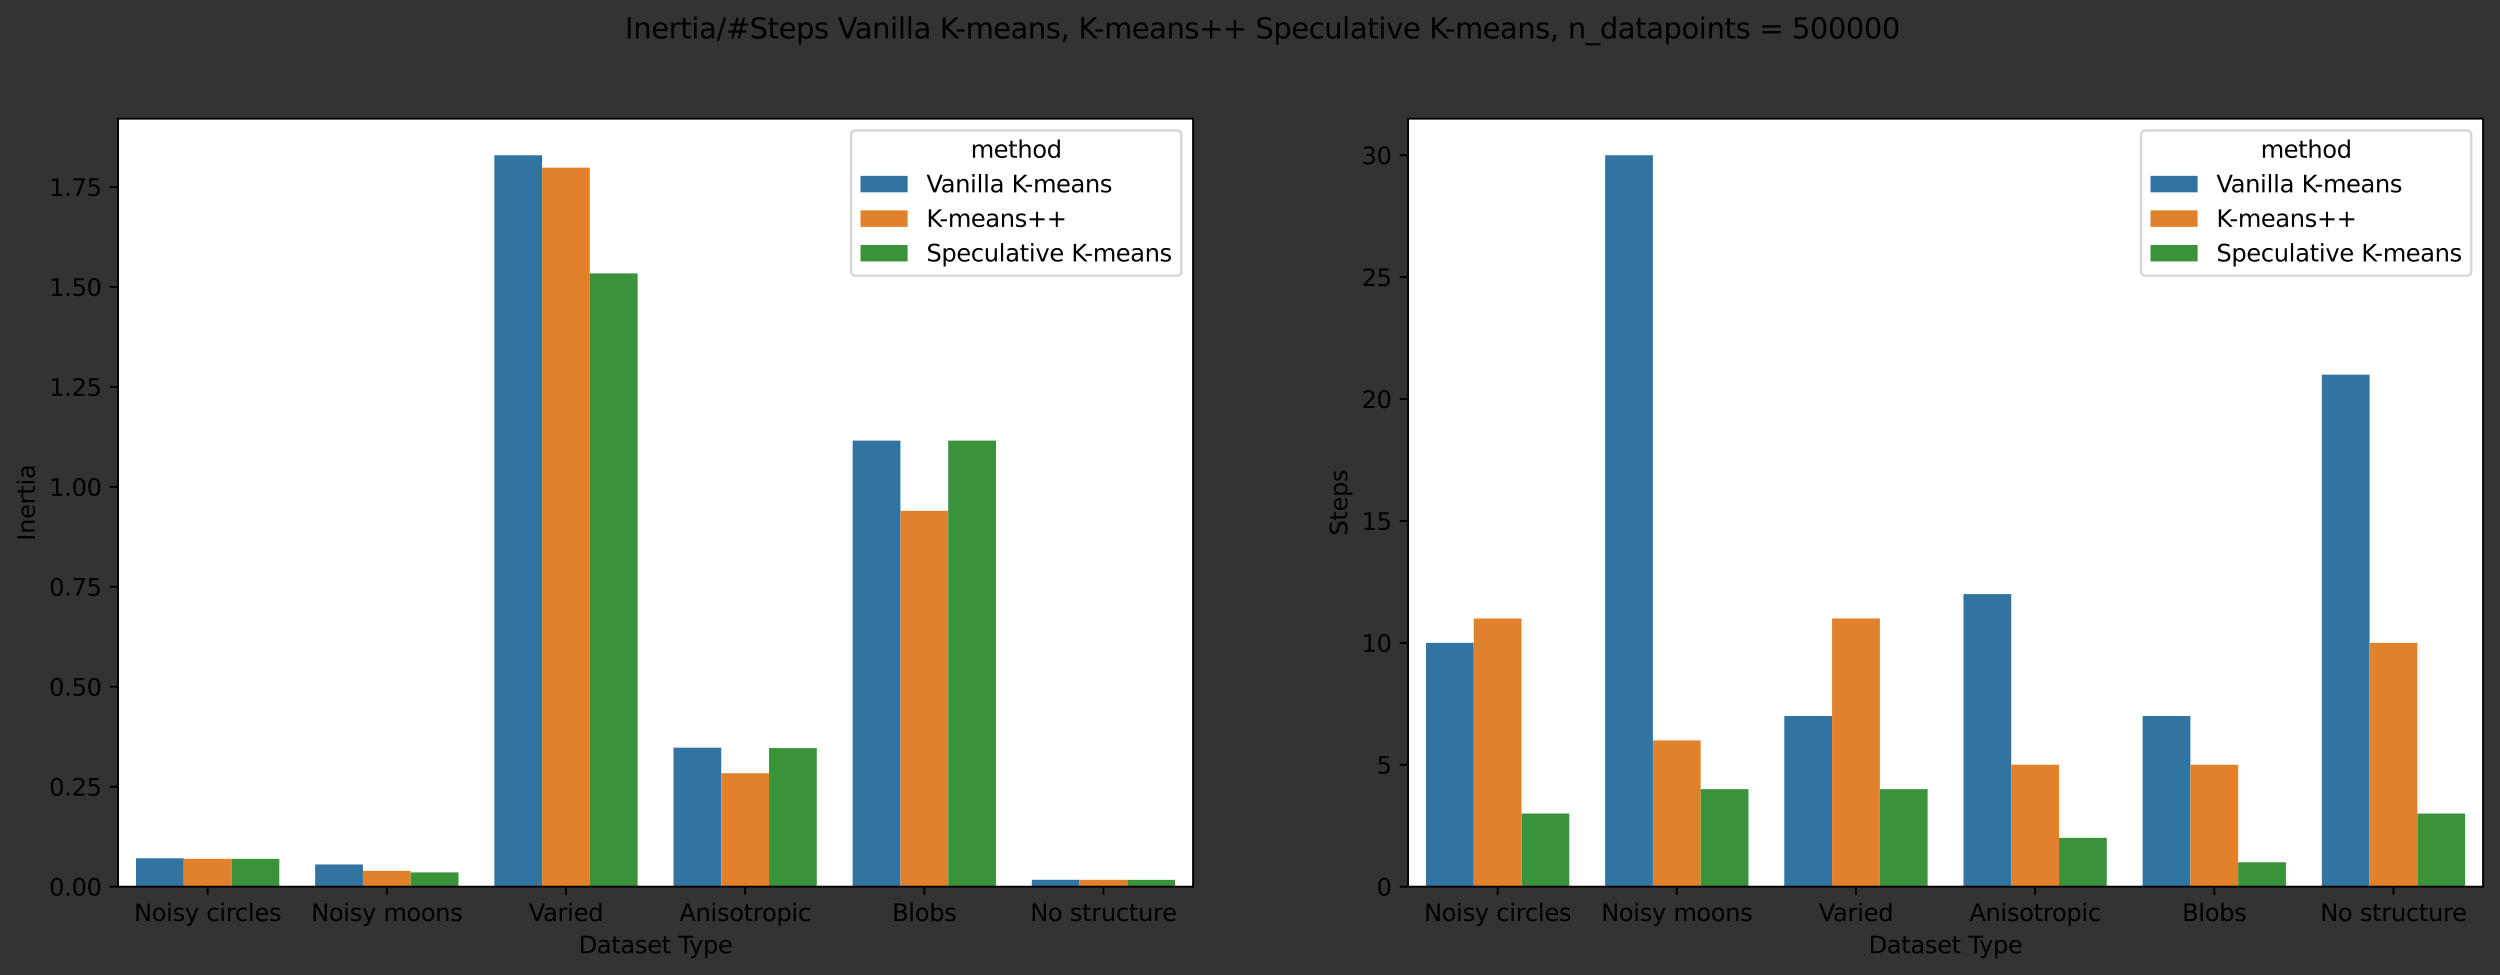 <?xml version="1.0" encoding="utf-8" standalone="no"?>
<!DOCTYPE svg PUBLIC "-//W3C//DTD SVG 1.1//EN"
  "http://www.w3.org/Graphics/SVG/1.1/DTD/svg11.dtd">
<svg xmlns:xlink="http://www.w3.org/1999/xlink" width="1061.744pt" height="414.116pt" viewBox="0 0 1061.744 414.116" xmlns="http://www.w3.org/2000/svg" version="1.1">
 <rect x="0" y="0" width="1061.744" height="414.116" fill="#333333" stroke="none"/>
 <defs>
  <style type="text/css">*{stroke-linejoin: round; stroke-linecap: butt}</style>
 </defs>
 <g id="figure_1">
  <g id="patch_1">
   <path d="M 0 414.116 
L 1061.744 414.116 
L 1061.744 0 
L 0 0 
L 0 414.116 
z
" style="fill: none"/>
  </g>
  <g id="axes_1">
   <g id="patch_2">
    <path d="M 50.144 376.56 
L 506.689 376.56 
L 506.689 50.4 
L 50.144 50.4 
z
" style="fill: #ffffff"/>
   </g>
   <g id="patch_3">
    <path d="M 57.753 376.56 
L 78.044 376.56 
L 78.044 364.516 
L 57.753 364.516 
z
" clip-path="url(#p79b4c8510f)" style="fill: #3274a1"/>
   </g>
   <g id="patch_4">
    <path d="M 133.844 376.56 
L 154.135 376.56 
L 154.135 367.126 
L 133.844 367.126 
z
" clip-path="url(#p79b4c8510f)" style="fill: #3274a1"/>
   </g>
   <g id="patch_5">
    <path d="M 209.935 376.56 
L 230.226 376.56 
L 230.226 65.931 
L 209.935 65.931 
z
" clip-path="url(#p79b4c8510f)" style="fill: #3274a1"/>
   </g>
   <g id="patch_6">
    <path d="M 286.026 376.56 
L 306.316 376.56 
L 306.316 317.528 
L 286.026 317.528 
z
" clip-path="url(#p79b4c8510f)" style="fill: #3274a1"/>
   </g>
   <g id="patch_7">
    <path d="M 362.116 376.56 
L 382.407 376.56 
L 382.407 187.124 
L 362.116 187.124 
z
" clip-path="url(#p79b4c8510f)" style="fill: #3274a1"/>
   </g>
   <g id="patch_8">
    <path d="M 438.207 376.56 
L 458.498 376.56 
L 458.498 373.656 
L 438.207 373.656 
z
" clip-path="url(#p79b4c8510f)" style="fill: #3274a1"/>
   </g>
   <g id="patch_9">
    <path d="M 78.044 376.56 
L 98.335 376.56 
L 98.335 364.731 
L 78.044 364.731 
z
" clip-path="url(#p79b4c8510f)" style="fill: #e1812c"/>
   </g>
   <g id="patch_10">
    <path d="M 154.135 376.56 
L 174.426 376.56 
L 174.426 369.825 
L 154.135 369.825 
z
" clip-path="url(#p79b4c8510f)" style="fill: #e1812c"/>
   </g>
   <g id="patch_11">
    <path d="M 230.226 376.56 
L 250.516 376.56 
L 250.516 71.22 
L 230.226 71.22 
z
" clip-path="url(#p79b4c8510f)" style="fill: #e1812c"/>
   </g>
   <g id="patch_12">
    <path d="M 306.316 376.56 
L 326.607 376.56 
L 326.607 328.385 
L 306.316 328.385 
z
" clip-path="url(#p79b4c8510f)" style="fill: #e1812c"/>
   </g>
   <g id="patch_13">
    <path d="M 382.407 376.56 
L 402.698 376.56 
L 402.698 216.949 
L 382.407 216.949 
z
" clip-path="url(#p79b4c8510f)" style="fill: #e1812c"/>
   </g>
   <g id="patch_14">
    <path d="M 458.498 376.56 
L 478.789 376.56 
L 478.789 373.65 
L 458.498 373.65 
z
" clip-path="url(#p79b4c8510f)" style="fill: #e1812c"/>
   </g>
   <g id="patch_15">
    <path d="M 98.335 376.56 
L 118.626 376.56 
L 118.626 364.74 
L 98.335 364.74 
z
" clip-path="url(#p79b4c8510f)" style="fill: #3a923a"/>
   </g>
   <g id="patch_16">
    <path d="M 174.426 376.56 
L 194.716 376.56 
L 194.716 370.507 
L 174.426 370.507 
z
" clip-path="url(#p79b4c8510f)" style="fill: #3a923a"/>
   </g>
   <g id="patch_17">
    <path d="M 250.516 376.56 
L 270.807 376.56 
L 270.807 116.102 
L 250.516 116.102 
z
" clip-path="url(#p79b4c8510f)" style="fill: #3a923a"/>
   </g>
   <g id="patch_18">
    <path d="M 326.607 376.56 
L 346.898 376.56 
L 346.898 317.69 
L 326.607 317.69 
z
" clip-path="url(#p79b4c8510f)" style="fill: #3a923a"/>
   </g>
   <g id="patch_19">
    <path d="M 402.698 376.56 
L 422.989 376.56 
L 422.989 187.119 
L 402.698 187.119 
z
" clip-path="url(#p79b4c8510f)" style="fill: #3a923a"/>
   </g>
   <g id="patch_20">
    <path d="M 478.789 376.56 
L 499.08 376.56 
L 499.08 373.671 
L 478.789 373.671 
z
" clip-path="url(#p79b4c8510f)" style="fill: #3a923a"/>
   </g>
   <g id="matplotlib.axis_1">
    <g id="xtick_1">
     <g id="line2d_1">
      <defs>
       <path id="m1fff82e643" d="M 0 0 
L 0 3.5 
" style="stroke: #000000; stroke-width: 0.8"/>
      </defs>
      <g>
       <use xlink:href="#m1fff82e643" x="88.189" y="376.56" style="stroke: #000000; stroke-width: 0.8"/>
      </g>
     </g>
     <g id="text_1">
      <!-- Noisy circles -->
      <g transform="translate(56.946 391.158)scale(0.1 -0.1)">
       <defs>
        <path id="DejaVuSans-4e" d="M 628 4666 
L 1478 4666 
L 3547 763 
L 3547 4666 
L 4159 4666 
L 4159 0 
L 3309 0 
L 1241 3903 
L 1241 0 
L 628 0 
L 628 4666 
z
" transform="scale(0.016)"/>
        <path id="DejaVuSans-6f" d="M 1959 3097 
Q 1497 3097 1228 2736 
Q 959 2375 959 1747 
Q 959 1119 1226 758 
Q 1494 397 1959 397 
Q 2419 397 2687 759 
Q 2956 1122 2956 1747 
Q 2956 2369 2687 2733 
Q 2419 3097 1959 3097 
z
M 1959 3584 
Q 2709 3584 3137 3096 
Q 3566 2609 3566 1747 
Q 3566 888 3137 398 
Q 2709 -91 1959 -91 
Q 1206 -91 779 398 
Q 353 888 353 1747 
Q 353 2609 779 3096 
Q 1206 3584 1959 3584 
z
" transform="scale(0.016)"/>
        <path id="DejaVuSans-69" d="M 603 3500 
L 1178 3500 
L 1178 0 
L 603 0 
L 603 3500 
z
M 603 4863 
L 1178 4863 
L 1178 4134 
L 603 4134 
L 603 4863 
z
" transform="scale(0.016)"/>
        <path id="DejaVuSans-73" d="M 2834 3397 
L 2834 2853 
Q 2591 2978 2328 3040 
Q 2066 3103 1784 3103 
Q 1356 3103 1142 2972 
Q 928 2841 928 2578 
Q 928 2378 1081 2264 
Q 1234 2150 1697 2047 
L 1894 2003 
Q 2506 1872 2764 1633 
Q 3022 1394 3022 966 
Q 3022 478 2636 193 
Q 2250 -91 1575 -91 
Q 1294 -91 989 -36 
Q 684 19 347 128 
L 347 722 
Q 666 556 975 473 
Q 1284 391 1588 391 
Q 1994 391 2212 530 
Q 2431 669 2431 922 
Q 2431 1156 2273 1281 
Q 2116 1406 1581 1522 
L 1381 1569 
Q 847 1681 609 1914 
Q 372 2147 372 2553 
Q 372 3047 722 3315 
Q 1072 3584 1716 3584 
Q 2034 3584 2315 3537 
Q 2597 3491 2834 3397 
z
" transform="scale(0.016)"/>
        <path id="DejaVuSans-79" d="M 2059 -325 
Q 1816 -950 1584 -1140 
Q 1353 -1331 966 -1331 
L 506 -1331 
L 506 -850 
L 844 -850 
Q 1081 -850 1212 -737 
Q 1344 -625 1503 -206 
L 1606 56 
L 191 3500 
L 800 3500 
L 1894 763 
L 2988 3500 
L 3597 3500 
L 2059 -325 
z
" transform="scale(0.016)"/>
        <path id="DejaVuSans-20" transform="scale(0.016)"/>
        <path id="DejaVuSans-63" d="M 3122 3366 
L 3122 2828 
Q 2878 2963 2633 3030 
Q 2388 3097 2138 3097 
Q 1578 3097 1268 2742 
Q 959 2388 959 1747 
Q 959 1106 1268 751 
Q 1578 397 2138 397 
Q 2388 397 2633 464 
Q 2878 531 3122 666 
L 3122 134 
Q 2881 22 2623 -34 
Q 2366 -91 2075 -91 
Q 1284 -91 818 406 
Q 353 903 353 1747 
Q 353 2603 823 3093 
Q 1294 3584 2113 3584 
Q 2378 3584 2631 3529 
Q 2884 3475 3122 3366 
z
" transform="scale(0.016)"/>
        <path id="DejaVuSans-72" d="M 2631 2963 
Q 2534 3019 2420 3045 
Q 2306 3072 2169 3072 
Q 1681 3072 1420 2755 
Q 1159 2438 1159 1844 
L 1159 0 
L 581 0 
L 581 3500 
L 1159 3500 
L 1159 2956 
Q 1341 3275 1631 3429 
Q 1922 3584 2338 3584 
Q 2397 3584 2469 3576 
Q 2541 3569 2628 3553 
L 2631 2963 
z
" transform="scale(0.016)"/>
        <path id="DejaVuSans-6c" d="M 603 4863 
L 1178 4863 
L 1178 0 
L 603 0 
L 603 4863 
z
" transform="scale(0.016)"/>
        <path id="DejaVuSans-65" d="M 3597 1894 
L 3597 1613 
L 953 1613 
Q 991 1019 1311 708 
Q 1631 397 2203 397 
Q 2534 397 2845 478 
Q 3156 559 3463 722 
L 3463 178 
Q 3153 47 2828 -22 
Q 2503 -91 2169 -91 
Q 1331 -91 842 396 
Q 353 884 353 1716 
Q 353 2575 817 3079 
Q 1281 3584 2069 3584 
Q 2775 3584 3186 3129 
Q 3597 2675 3597 1894 
z
M 3022 2063 
Q 3016 2534 2758 2815 
Q 2500 3097 2075 3097 
Q 1594 3097 1305 2825 
Q 1016 2553 972 2059 
L 3022 2063 
z
" transform="scale(0.016)"/>
       </defs>
       <use xlink:href="#DejaVuSans-4e"/>
       <use xlink:href="#DejaVuSans-6f" x="74.805"/>
       <use xlink:href="#DejaVuSans-69" x="135.986"/>
       <use xlink:href="#DejaVuSans-73" x="163.77"/>
       <use xlink:href="#DejaVuSans-79" x="215.869"/>
       <use xlink:href="#DejaVuSans-20" x="275.049"/>
       <use xlink:href="#DejaVuSans-63" x="306.836"/>
       <use xlink:href="#DejaVuSans-69" x="361.816"/>
       <use xlink:href="#DejaVuSans-72" x="389.6"/>
       <use xlink:href="#DejaVuSans-63" x="428.463"/>
       <use xlink:href="#DejaVuSans-6c" x="483.443"/>
       <use xlink:href="#DejaVuSans-65" x="511.227"/>
       <use xlink:href="#DejaVuSans-73" x="572.75"/>
      </g>
     </g>
    </g>
    <g id="xtick_2">
     <g id="line2d_2">
      <g>
       <use xlink:href="#m1fff82e643" x="164.28" y="376.56" style="stroke: #000000; stroke-width: 0.8"/>
      </g>
     </g>
     <g id="text_2">
      <!-- Noisy moons -->
      <g transform="translate(132.175 391.158)scale(0.1 -0.1)">
       <defs>
        <path id="DejaVuSans-6d" d="M 3328 2828 
Q 3544 3216 3844 3400 
Q 4144 3584 4550 3584 
Q 5097 3584 5394 3201 
Q 5691 2819 5691 2113 
L 5691 0 
L 5113 0 
L 5113 2094 
Q 5113 2597 4934 2840 
Q 4756 3084 4391 3084 
Q 3944 3084 3684 2787 
Q 3425 2491 3425 1978 
L 3425 0 
L 2847 0 
L 2847 2094 
Q 2847 2600 2669 2842 
Q 2491 3084 2119 3084 
Q 1678 3084 1418 2786 
Q 1159 2488 1159 1978 
L 1159 0 
L 581 0 
L 581 3500 
L 1159 3500 
L 1159 2956 
Q 1356 3278 1631 3431 
Q 1906 3584 2284 3584 
Q 2666 3584 2933 3390 
Q 3200 3197 3328 2828 
z
" transform="scale(0.016)"/>
        <path id="DejaVuSans-6e" d="M 3513 2113 
L 3513 0 
L 2938 0 
L 2938 2094 
Q 2938 2591 2744 2837 
Q 2550 3084 2163 3084 
Q 1697 3084 1428 2787 
Q 1159 2491 1159 1978 
L 1159 0 
L 581 0 
L 581 3500 
L 1159 3500 
L 1159 2956 
Q 1366 3272 1645 3428 
Q 1925 3584 2291 3584 
Q 2894 3584 3203 3211 
Q 3513 2838 3513 2113 
z
" transform="scale(0.016)"/>
       </defs>
       <use xlink:href="#DejaVuSans-4e"/>
       <use xlink:href="#DejaVuSans-6f" x="74.805"/>
       <use xlink:href="#DejaVuSans-69" x="135.986"/>
       <use xlink:href="#DejaVuSans-73" x="163.77"/>
       <use xlink:href="#DejaVuSans-79" x="215.869"/>
       <use xlink:href="#DejaVuSans-20" x="275.049"/>
       <use xlink:href="#DejaVuSans-6d" x="306.836"/>
       <use xlink:href="#DejaVuSans-6f" x="404.248"/>
       <use xlink:href="#DejaVuSans-6f" x="465.43"/>
       <use xlink:href="#DejaVuSans-6e" x="526.611"/>
       <use xlink:href="#DejaVuSans-73" x="589.99"/>
      </g>
     </g>
    </g>
    <g id="xtick_3">
     <g id="line2d_3">
      <g>
       <use xlink:href="#m1fff82e643" x="240.371" y="376.56" style="stroke: #000000; stroke-width: 0.8"/>
      </g>
     </g>
     <g id="text_3">
      <!-- Varied -->
      <g transform="translate(224.579 391.158)scale(0.1 -0.1)">
       <defs>
        <path id="DejaVuSans-56" d="M 1831 0 
L 50 4666 
L 709 4666 
L 2188 738 
L 3669 4666 
L 4325 4666 
L 2547 0 
L 1831 0 
z
" transform="scale(0.016)"/>
        <path id="DejaVuSans-61" d="M 2194 1759 
Q 1497 1759 1228 1600 
Q 959 1441 959 1056 
Q 959 750 1161 570 
Q 1363 391 1709 391 
Q 2188 391 2477 730 
Q 2766 1069 2766 1631 
L 2766 1759 
L 2194 1759 
z
M 3341 1997 
L 3341 0 
L 2766 0 
L 2766 531 
Q 2569 213 2275 61 
Q 1981 -91 1556 -91 
Q 1019 -91 701 211 
Q 384 513 384 1019 
Q 384 1609 779 1909 
Q 1175 2209 1959 2209 
L 2766 2209 
L 2766 2266 
Q 2766 2663 2505 2880 
Q 2244 3097 1772 3097 
Q 1472 3097 1187 3025 
Q 903 2953 641 2809 
L 641 3341 
Q 956 3463 1253 3523 
Q 1550 3584 1831 3584 
Q 2591 3584 2966 3190 
Q 3341 2797 3341 1997 
z
" transform="scale(0.016)"/>
        <path id="DejaVuSans-64" d="M 2906 2969 
L 2906 4863 
L 3481 4863 
L 3481 0 
L 2906 0 
L 2906 525 
Q 2725 213 2448 61 
Q 2172 -91 1784 -91 
Q 1150 -91 751 415 
Q 353 922 353 1747 
Q 353 2572 751 3078 
Q 1150 3584 1784 3584 
Q 2172 3584 2448 3432 
Q 2725 3281 2906 2969 
z
M 947 1747 
Q 947 1113 1208 752 
Q 1469 391 1925 391 
Q 2381 391 2643 752 
Q 2906 1113 2906 1747 
Q 2906 2381 2643 2742 
Q 2381 3103 1925 3103 
Q 1469 3103 1208 2742 
Q 947 2381 947 1747 
z
" transform="scale(0.016)"/>
       </defs>
       <use xlink:href="#DejaVuSans-56"/>
       <use xlink:href="#DejaVuSans-61" x="60.658"/>
       <use xlink:href="#DejaVuSans-72" x="121.938"/>
       <use xlink:href="#DejaVuSans-69" x="163.051"/>
       <use xlink:href="#DejaVuSans-65" x="190.834"/>
       <use xlink:href="#DejaVuSans-64" x="252.357"/>
      </g>
     </g>
    </g>
    <g id="xtick_4">
     <g id="line2d_4">
      <g>
       <use xlink:href="#m1fff82e643" x="316.462" y="376.56" style="stroke: #000000; stroke-width: 0.8"/>
      </g>
     </g>
     <g id="text_4">
      <!-- Anisotropic -->
      <g transform="translate(288.545 391.158)scale(0.1 -0.1)">
       <defs>
        <path id="DejaVuSans-41" d="M 2188 4044 
L 1331 1722 
L 3047 1722 
L 2188 4044 
z
M 1831 4666 
L 2547 4666 
L 4325 0 
L 3669 0 
L 3244 1197 
L 1141 1197 
L 716 0 
L 50 0 
L 1831 4666 
z
" transform="scale(0.016)"/>
        <path id="DejaVuSans-74" d="M 1172 4494 
L 1172 3500 
L 2356 3500 
L 2356 3053 
L 1172 3053 
L 1172 1153 
Q 1172 725 1289 603 
Q 1406 481 1766 481 
L 2356 481 
L 2356 0 
L 1766 0 
Q 1100 0 847 248 
Q 594 497 594 1153 
L 594 3053 
L 172 3053 
L 172 3500 
L 594 3500 
L 594 4494 
L 1172 4494 
z
" transform="scale(0.016)"/>
        <path id="DejaVuSans-70" d="M 1159 525 
L 1159 -1331 
L 581 -1331 
L 581 3500 
L 1159 3500 
L 1159 2969 
Q 1341 3281 1617 3432 
Q 1894 3584 2278 3584 
Q 2916 3584 3314 3078 
Q 3713 2572 3713 1747 
Q 3713 922 3314 415 
Q 2916 -91 2278 -91 
Q 1894 -91 1617 61 
Q 1341 213 1159 525 
z
M 3116 1747 
Q 3116 2381 2855 2742 
Q 2594 3103 2138 3103 
Q 1681 3103 1420 2742 
Q 1159 2381 1159 1747 
Q 1159 1113 1420 752 
Q 1681 391 2138 391 
Q 2594 391 2855 752 
Q 3116 1113 3116 1747 
z
" transform="scale(0.016)"/>
       </defs>
       <use xlink:href="#DejaVuSans-41"/>
       <use xlink:href="#DejaVuSans-6e" x="68.408"/>
       <use xlink:href="#DejaVuSans-69" x="131.787"/>
       <use xlink:href="#DejaVuSans-73" x="159.57"/>
       <use xlink:href="#DejaVuSans-6f" x="211.67"/>
       <use xlink:href="#DejaVuSans-74" x="272.852"/>
       <use xlink:href="#DejaVuSans-72" x="312.061"/>
       <use xlink:href="#DejaVuSans-6f" x="350.924"/>
       <use xlink:href="#DejaVuSans-70" x="412.105"/>
       <use xlink:href="#DejaVuSans-69" x="475.582"/>
       <use xlink:href="#DejaVuSans-63" x="503.365"/>
      </g>
     </g>
    </g>
    <g id="xtick_5">
     <g id="line2d_5">
      <g>
       <use xlink:href="#m1fff82e643" x="392.553" y="376.56" style="stroke: #000000; stroke-width: 0.8"/>
      </g>
     </g>
     <g id="text_5">
      <!-- Blobs -->
      <g transform="translate(378.895 391.158)scale(0.1 -0.1)">
       <defs>
        <path id="DejaVuSans-42" d="M 1259 2228 
L 1259 519 
L 2272 519 
Q 2781 519 3026 730 
Q 3272 941 3272 1375 
Q 3272 1813 3026 2020 
Q 2781 2228 2272 2228 
L 1259 2228 
z
M 1259 4147 
L 1259 2741 
L 2194 2741 
Q 2656 2741 2882 2914 
Q 3109 3088 3109 3444 
Q 3109 3797 2882 3972 
Q 2656 4147 2194 4147 
L 1259 4147 
z
M 628 4666 
L 2241 4666 
Q 2963 4666 3353 4366 
Q 3744 4066 3744 3513 
Q 3744 3084 3544 2831 
Q 3344 2578 2956 2516 
Q 3422 2416 3680 2098 
Q 3938 1781 3938 1306 
Q 3938 681 3513 340 
Q 3088 0 2303 0 
L 628 0 
L 628 4666 
z
" transform="scale(0.016)"/>
        <path id="DejaVuSans-62" d="M 3116 1747 
Q 3116 2381 2855 2742 
Q 2594 3103 2138 3103 
Q 1681 3103 1420 2742 
Q 1159 2381 1159 1747 
Q 1159 1113 1420 752 
Q 1681 391 2138 391 
Q 2594 391 2855 752 
Q 3116 1113 3116 1747 
z
M 1159 2969 
Q 1341 3281 1617 3432 
Q 1894 3584 2278 3584 
Q 2916 3584 3314 3078 
Q 3713 2572 3713 1747 
Q 3713 922 3314 415 
Q 2916 -91 2278 -91 
Q 1894 -91 1617 61 
Q 1341 213 1159 525 
L 1159 0 
L 581 0 
L 581 4863 
L 1159 4863 
L 1159 2969 
z
" transform="scale(0.016)"/>
       </defs>
       <use xlink:href="#DejaVuSans-42"/>
       <use xlink:href="#DejaVuSans-6c" x="68.604"/>
       <use xlink:href="#DejaVuSans-6f" x="96.387"/>
       <use xlink:href="#DejaVuSans-62" x="157.568"/>
       <use xlink:href="#DejaVuSans-73" x="221.045"/>
      </g>
     </g>
    </g>
    <g id="xtick_6">
     <g id="line2d_6">
      <g>
       <use xlink:href="#m1fff82e643" x="468.644" y="376.56" style="stroke: #000000; stroke-width: 0.8"/>
      </g>
     </g>
     <g id="text_6">
      <!-- No structure -->
      <g transform="translate(437.568 391.158)scale(0.1 -0.1)">
       <defs>
        <path id="DejaVuSans-75" d="M 544 1381 
L 544 3500 
L 1119 3500 
L 1119 1403 
Q 1119 906 1312 657 
Q 1506 409 1894 409 
Q 2359 409 2629 706 
Q 2900 1003 2900 1516 
L 2900 3500 
L 3475 3500 
L 3475 0 
L 2900 0 
L 2900 538 
Q 2691 219 2414 64 
Q 2138 -91 1772 -91 
Q 1169 -91 856 284 
Q 544 659 544 1381 
z
M 1991 3584 
L 1991 3584 
z
" transform="scale(0.016)"/>
       </defs>
       <use xlink:href="#DejaVuSans-4e"/>
       <use xlink:href="#DejaVuSans-6f" x="74.805"/>
       <use xlink:href="#DejaVuSans-20" x="135.986"/>
       <use xlink:href="#DejaVuSans-73" x="167.773"/>
       <use xlink:href="#DejaVuSans-74" x="219.873"/>
       <use xlink:href="#DejaVuSans-72" x="259.082"/>
       <use xlink:href="#DejaVuSans-75" x="300.195"/>
       <use xlink:href="#DejaVuSans-63" x="363.574"/>
       <use xlink:href="#DejaVuSans-74" x="418.555"/>
       <use xlink:href="#DejaVuSans-75" x="457.764"/>
       <use xlink:href="#DejaVuSans-72" x="521.143"/>
       <use xlink:href="#DejaVuSans-65" x="560.006"/>
      </g>
     </g>
    </g>
    <g id="text_7">
     <!-- Dataset Type -->
     <g transform="translate(245.765 404.837)scale(0.1 -0.1)">
      <defs>
       <path id="DejaVuSans-44" d="M 1259 4147 
L 1259 519 
L 2022 519 
Q 2988 519 3436 956 
Q 3884 1394 3884 2338 
Q 3884 3275 3436 3711 
Q 2988 4147 2022 4147 
L 1259 4147 
z
M 628 4666 
L 1925 4666 
Q 3281 4666 3915 4102 
Q 4550 3538 4550 2338 
Q 4550 1131 3912 565 
Q 3275 0 1925 0 
L 628 0 
L 628 4666 
z
" transform="scale(0.016)"/>
       <path id="DejaVuSans-54" d="M -19 4666 
L 3928 4666 
L 3928 4134 
L 2272 4134 
L 2272 0 
L 1638 0 
L 1638 4134 
L -19 4134 
L -19 4666 
z
" transform="scale(0.016)"/>
      </defs>
      <use xlink:href="#DejaVuSans-44"/>
      <use xlink:href="#DejaVuSans-61" x="77.002"/>
      <use xlink:href="#DejaVuSans-74" x="138.281"/>
      <use xlink:href="#DejaVuSans-61" x="177.49"/>
      <use xlink:href="#DejaVuSans-73" x="238.77"/>
      <use xlink:href="#DejaVuSans-65" x="290.869"/>
      <use xlink:href="#DejaVuSans-74" x="352.393"/>
      <use xlink:href="#DejaVuSans-20" x="391.602"/>
      <use xlink:href="#DejaVuSans-54" x="423.389"/>
      <use xlink:href="#DejaVuSans-79" x="468.848"/>
      <use xlink:href="#DejaVuSans-70" x="528.027"/>
      <use xlink:href="#DejaVuSans-65" x="591.504"/>
     </g>
    </g>
   </g>
   <g id="matplotlib.axis_2">
    <g id="ytick_1">
     <g id="line2d_7">
      <defs>
       <path id="mcaa8722ea1" d="M 0 0 
L -3.5 0 
" style="stroke: #000000; stroke-width: 0.8"/>
      </defs>
      <g>
       <use xlink:href="#mcaa8722ea1" x="50.144" y="376.56" style="stroke: #000000; stroke-width: 0.8"/>
      </g>
     </g>
     <g id="text_8">
      <!-- 0.00 -->
      <g transform="translate(20.878 380.359)scale(0.1 -0.1)">
       <defs>
        <path id="DejaVuSans-30" d="M 2034 4250 
Q 1547 4250 1301 3770 
Q 1056 3291 1056 2328 
Q 1056 1369 1301 889 
Q 1547 409 2034 409 
Q 2525 409 2770 889 
Q 3016 1369 3016 2328 
Q 3016 3291 2770 3770 
Q 2525 4250 2034 4250 
z
M 2034 4750 
Q 2819 4750 3233 4129 
Q 3647 3509 3647 2328 
Q 3647 1150 3233 529 
Q 2819 -91 2034 -91 
Q 1250 -91 836 529 
Q 422 1150 422 2328 
Q 422 3509 836 4129 
Q 1250 4750 2034 4750 
z
" transform="scale(0.016)"/>
        <path id="DejaVuSans-2e" d="M 684 794 
L 1344 794 
L 1344 0 
L 684 0 
L 684 794 
z
" transform="scale(0.016)"/>
       </defs>
       <use xlink:href="#DejaVuSans-30"/>
       <use xlink:href="#DejaVuSans-2e" x="63.623"/>
       <use xlink:href="#DejaVuSans-30" x="95.41"/>
       <use xlink:href="#DejaVuSans-30" x="159.033"/>
      </g>
     </g>
    </g>
    <g id="ytick_2">
     <g id="line2d_8">
      <g>
       <use xlink:href="#mcaa8722ea1" x="50.144" y="334.109" style="stroke: #000000; stroke-width: 0.8"/>
      </g>
     </g>
     <g id="text_9">
      <!-- 0.25 -->
      <g transform="translate(20.878 337.908)scale(0.1 -0.1)">
       <defs>
        <path id="DejaVuSans-32" d="M 1228 531 
L 3431 531 
L 3431 0 
L 469 0 
L 469 531 
Q 828 903 1448 1529 
Q 2069 2156 2228 2338 
Q 2531 2678 2651 2914 
Q 2772 3150 2772 3378 
Q 2772 3750 2511 3984 
Q 2250 4219 1831 4219 
Q 1534 4219 1204 4116 
Q 875 4013 500 3803 
L 500 4441 
Q 881 4594 1212 4672 
Q 1544 4750 1819 4750 
Q 2544 4750 2975 4387 
Q 3406 4025 3406 3419 
Q 3406 3131 3298 2873 
Q 3191 2616 2906 2266 
Q 2828 2175 2409 1742 
Q 1991 1309 1228 531 
z
" transform="scale(0.016)"/>
        <path id="DejaVuSans-35" d="M 691 4666 
L 3169 4666 
L 3169 4134 
L 1269 4134 
L 1269 2991 
Q 1406 3038 1543 3061 
Q 1681 3084 1819 3084 
Q 2600 3084 3056 2656 
Q 3513 2228 3513 1497 
Q 3513 744 3044 326 
Q 2575 -91 1722 -91 
Q 1428 -91 1123 -41 
Q 819 9 494 109 
L 494 744 
Q 775 591 1075 516 
Q 1375 441 1709 441 
Q 2250 441 2565 725 
Q 2881 1009 2881 1497 
Q 2881 1984 2565 2268 
Q 2250 2553 1709 2553 
Q 1456 2553 1204 2497 
Q 953 2441 691 2322 
L 691 4666 
z
" transform="scale(0.016)"/>
       </defs>
       <use xlink:href="#DejaVuSans-30"/>
       <use xlink:href="#DejaVuSans-2e" x="63.623"/>
       <use xlink:href="#DejaVuSans-32" x="95.41"/>
       <use xlink:href="#DejaVuSans-35" x="159.033"/>
      </g>
     </g>
    </g>
    <g id="ytick_3">
     <g id="line2d_9">
      <g>
       <use xlink:href="#mcaa8722ea1" x="50.144" y="291.658" style="stroke: #000000; stroke-width: 0.8"/>
      </g>
     </g>
     <g id="text_10">
      <!-- 0.50 -->
      <g transform="translate(20.878 295.458)scale(0.1 -0.1)">
       <use xlink:href="#DejaVuSans-30"/>
       <use xlink:href="#DejaVuSans-2e" x="63.623"/>
       <use xlink:href="#DejaVuSans-35" x="95.41"/>
       <use xlink:href="#DejaVuSans-30" x="159.033"/>
      </g>
     </g>
    </g>
    <g id="ytick_4">
     <g id="line2d_10">
      <g>
       <use xlink:href="#mcaa8722ea1" x="50.144" y="249.208" style="stroke: #000000; stroke-width: 0.8"/>
      </g>
     </g>
     <g id="text_11">
      <!-- 0.75 -->
      <g transform="translate(20.878 253.007)scale(0.1 -0.1)">
       <defs>
        <path id="DejaVuSans-37" d="M 525 4666 
L 3525 4666 
L 3525 4397 
L 1831 0 
L 1172 0 
L 2766 4134 
L 525 4134 
L 525 4666 
z
" transform="scale(0.016)"/>
       </defs>
       <use xlink:href="#DejaVuSans-30"/>
       <use xlink:href="#DejaVuSans-2e" x="63.623"/>
       <use xlink:href="#DejaVuSans-37" x="95.41"/>
       <use xlink:href="#DejaVuSans-35" x="159.033"/>
      </g>
     </g>
    </g>
    <g id="ytick_5">
     <g id="line2d_11">
      <g>
       <use xlink:href="#mcaa8722ea1" x="50.144" y="206.757" style="stroke: #000000; stroke-width: 0.8"/>
      </g>
     </g>
     <g id="text_12">
      <!-- 1.00 -->
      <g transform="translate(20.878 210.556)scale(0.1 -0.1)">
       <defs>
        <path id="DejaVuSans-31" d="M 794 531 
L 1825 531 
L 1825 4091 
L 703 3866 
L 703 4441 
L 1819 4666 
L 2450 4666 
L 2450 531 
L 3481 531 
L 3481 0 
L 794 0 
L 794 531 
z
" transform="scale(0.016)"/>
       </defs>
       <use xlink:href="#DejaVuSans-31"/>
       <use xlink:href="#DejaVuSans-2e" x="63.623"/>
       <use xlink:href="#DejaVuSans-30" x="95.41"/>
       <use xlink:href="#DejaVuSans-30" x="159.033"/>
      </g>
     </g>
    </g>
    <g id="ytick_6">
     <g id="line2d_12">
      <g>
       <use xlink:href="#mcaa8722ea1" x="50.144" y="164.306" style="stroke: #000000; stroke-width: 0.8"/>
      </g>
     </g>
     <g id="text_13">
      <!-- 1.25 -->
      <g transform="translate(20.878 168.105)scale(0.1 -0.1)">
       <use xlink:href="#DejaVuSans-31"/>
       <use xlink:href="#DejaVuSans-2e" x="63.623"/>
       <use xlink:href="#DejaVuSans-32" x="95.41"/>
       <use xlink:href="#DejaVuSans-35" x="159.033"/>
      </g>
     </g>
    </g>
    <g id="ytick_7">
     <g id="line2d_13">
      <g>
       <use xlink:href="#mcaa8722ea1" x="50.144" y="121.855" style="stroke: #000000; stroke-width: 0.8"/>
      </g>
     </g>
     <g id="text_14">
      <!-- 1.50 -->
      <g transform="translate(20.878 125.655)scale(0.1 -0.1)">
       <use xlink:href="#DejaVuSans-31"/>
       <use xlink:href="#DejaVuSans-2e" x="63.623"/>
       <use xlink:href="#DejaVuSans-35" x="95.41"/>
       <use xlink:href="#DejaVuSans-30" x="159.033"/>
      </g>
     </g>
    </g>
    <g id="ytick_8">
     <g id="line2d_14">
      <g>
       <use xlink:href="#mcaa8722ea1" x="50.144" y="79.405" style="stroke: #000000; stroke-width: 0.8"/>
      </g>
     </g>
     <g id="text_15">
      <!-- 1.75 -->
      <g transform="translate(20.878 83.204)scale(0.1 -0.1)">
       <use xlink:href="#DejaVuSans-31"/>
       <use xlink:href="#DejaVuSans-2e" x="63.623"/>
       <use xlink:href="#DejaVuSans-37" x="95.41"/>
       <use xlink:href="#DejaVuSans-35" x="159.033"/>
      </g>
     </g>
    </g>
    <g id="text_16">
     <!-- Inertia -->
     <g transform="translate(14.798 229.669)rotate(-90)scale(0.1 -0.1)">
      <defs>
       <path id="DejaVuSans-49" d="M 628 4666 
L 1259 4666 
L 1259 0 
L 628 0 
L 628 4666 
z
" transform="scale(0.016)"/>
      </defs>
      <use xlink:href="#DejaVuSans-49"/>
      <use xlink:href="#DejaVuSans-6e" x="29.492"/>
      <use xlink:href="#DejaVuSans-65" x="92.871"/>
      <use xlink:href="#DejaVuSans-72" x="154.395"/>
      <use xlink:href="#DejaVuSans-74" x="195.508"/>
      <use xlink:href="#DejaVuSans-69" x="234.717"/>
      <use xlink:href="#DejaVuSans-61" x="262.5"/>
     </g>
    </g>
   </g>
   <g id="line2d_15">
    <path clip-path="url(#p79b4c8510f)" style="fill: none; stroke: #424242; stroke-width: 2.7; stroke-linecap: square"/>
   </g>
   <g id="line2d_16">
    <path clip-path="url(#p79b4c8510f)" style="fill: none; stroke: #424242; stroke-width: 2.7; stroke-linecap: square"/>
   </g>
   <g id="line2d_17">
    <path clip-path="url(#p79b4c8510f)" style="fill: none; stroke: #424242; stroke-width: 2.7; stroke-linecap: square"/>
   </g>
   <g id="line2d_18">
    <path clip-path="url(#p79b4c8510f)" style="fill: none; stroke: #424242; stroke-width: 2.7; stroke-linecap: square"/>
   </g>
   <g id="line2d_19">
    <path clip-path="url(#p79b4c8510f)" style="fill: none; stroke: #424242; stroke-width: 2.7; stroke-linecap: square"/>
   </g>
   <g id="line2d_20">
    <path clip-path="url(#p79b4c8510f)" style="fill: none; stroke: #424242; stroke-width: 2.7; stroke-linecap: square"/>
   </g>
   <g id="line2d_21">
    <path clip-path="url(#p79b4c8510f)" style="fill: none; stroke: #424242; stroke-width: 2.7; stroke-linecap: square"/>
   </g>
   <g id="line2d_22">
    <path clip-path="url(#p79b4c8510f)" style="fill: none; stroke: #424242; stroke-width: 2.7; stroke-linecap: square"/>
   </g>
   <g id="line2d_23">
    <path clip-path="url(#p79b4c8510f)" style="fill: none; stroke: #424242; stroke-width: 2.7; stroke-linecap: square"/>
   </g>
   <g id="line2d_24">
    <path clip-path="url(#p79b4c8510f)" style="fill: none; stroke: #424242; stroke-width: 2.7; stroke-linecap: square"/>
   </g>
   <g id="line2d_25">
    <path clip-path="url(#p79b4c8510f)" style="fill: none; stroke: #424242; stroke-width: 2.7; stroke-linecap: square"/>
   </g>
   <g id="line2d_26">
    <path clip-path="url(#p79b4c8510f)" style="fill: none; stroke: #424242; stroke-width: 2.7; stroke-linecap: square"/>
   </g>
   <g id="line2d_27">
    <path clip-path="url(#p79b4c8510f)" style="fill: none; stroke: #424242; stroke-width: 2.7; stroke-linecap: square"/>
   </g>
   <g id="line2d_28">
    <path clip-path="url(#p79b4c8510f)" style="fill: none; stroke: #424242; stroke-width: 2.7; stroke-linecap: square"/>
   </g>
   <g id="line2d_29">
    <path clip-path="url(#p79b4c8510f)" style="fill: none; stroke: #424242; stroke-width: 2.7; stroke-linecap: square"/>
   </g>
   <g id="line2d_30">
    <path clip-path="url(#p79b4c8510f)" style="fill: none; stroke: #424242; stroke-width: 2.7; stroke-linecap: square"/>
   </g>
   <g id="line2d_31">
    <path clip-path="url(#p79b4c8510f)" style="fill: none; stroke: #424242; stroke-width: 2.7; stroke-linecap: square"/>
   </g>
   <g id="line2d_32">
    <path clip-path="url(#p79b4c8510f)" style="fill: none; stroke: #424242; stroke-width: 2.7; stroke-linecap: square"/>
   </g>
   <g id="patch_21">
    <path d="M 50.144 376.56 
L 50.144 50.4 
" style="fill: none; stroke: #000000; stroke-width: 0.8; stroke-linejoin: miter; stroke-linecap: square"/>
   </g>
   <g id="patch_22">
    <path d="M 506.689 376.56 
L 506.689 50.4 
" style="fill: none; stroke: #000000; stroke-width: 0.8; stroke-linejoin: miter; stroke-linecap: square"/>
   </g>
   <g id="patch_23">
    <path d="M 50.144 376.56 
L 506.689 376.56 
" style="fill: none; stroke: #000000; stroke-width: 0.8; stroke-linejoin: miter; stroke-linecap: square"/>
   </g>
   <g id="patch_24">
    <path d="M 50.144 50.4 
L 506.689 50.4 
" style="fill: none; stroke: #000000; stroke-width: 0.8; stroke-linejoin: miter; stroke-linecap: square"/>
   </g>
   <g id="legend_1">
    <g id="patch_25">
     <path d="M 363.464 117.112 
L 499.689 117.112 
Q 501.689 117.112 501.689 115.112 
L 501.689 57.4 
Q 501.689 55.4 499.689 55.4 
L 363.464 55.4 
Q 361.464 55.4 361.464 57.4 
L 361.464 115.112 
Q 361.464 117.112 363.464 117.112 
z
" style="fill: #ffffff; opacity: 0.8; stroke: #cccccc; stroke-linejoin: miter"/>
    </g>
    <g id="text_17">
     <!-- method -->
     <g transform="translate(412.267 66.998)scale(0.1 -0.1)">
      <defs>
       <path id="DejaVuSans-68" d="M 3513 2113 
L 3513 0 
L 2938 0 
L 2938 2094 
Q 2938 2591 2744 2837 
Q 2550 3084 2163 3084 
Q 1697 3084 1428 2787 
Q 1159 2491 1159 1978 
L 1159 0 
L 581 0 
L 581 4863 
L 1159 4863 
L 1159 2956 
Q 1366 3272 1645 3428 
Q 1925 3584 2291 3584 
Q 2894 3584 3203 3211 
Q 3513 2838 3513 2113 
z
" transform="scale(0.016)"/>
      </defs>
      <use xlink:href="#DejaVuSans-6d"/>
      <use xlink:href="#DejaVuSans-65" x="97.412"/>
      <use xlink:href="#DejaVuSans-74" x="158.936"/>
      <use xlink:href="#DejaVuSans-68" x="198.145"/>
      <use xlink:href="#DejaVuSans-6f" x="261.523"/>
      <use xlink:href="#DejaVuSans-64" x="322.705"/>
     </g>
    </g>
    <g id="patch_26">
     <path d="M 365.464 81.677 
L 385.464 81.677 
L 385.464 74.677 
L 365.464 74.677 
z
" style="fill: #3274a1"/>
    </g>
    <g id="text_18">
     <!-- Vanilla K-means -->
     <g transform="translate(393.464 81.677)scale(0.1 -0.1)">
      <defs>
       <path id="DejaVuSans-4b" d="M 628 4666 
L 1259 4666 
L 1259 2694 
L 3353 4666 
L 4166 4666 
L 1850 2491 
L 4331 0 
L 3500 0 
L 1259 2247 
L 1259 0 
L 628 0 
L 628 4666 
z
" transform="scale(0.016)"/>
       <path id="DejaVuSans-2d" d="M 313 2009 
L 1997 2009 
L 1997 1497 
L 313 1497 
L 313 2009 
z
" transform="scale(0.016)"/>
      </defs>
      <use xlink:href="#DejaVuSans-56"/>
      <use xlink:href="#DejaVuSans-61" x="60.658"/>
      <use xlink:href="#DejaVuSans-6e" x="121.938"/>
      <use xlink:href="#DejaVuSans-69" x="185.316"/>
      <use xlink:href="#DejaVuSans-6c" x="213.1"/>
      <use xlink:href="#DejaVuSans-6c" x="240.883"/>
      <use xlink:href="#DejaVuSans-61" x="268.666"/>
      <use xlink:href="#DejaVuSans-20" x="329.945"/>
      <use xlink:href="#DejaVuSans-4b" x="361.732"/>
      <use xlink:href="#DejaVuSans-2d" x="416.809"/>
      <use xlink:href="#DejaVuSans-6d" x="452.893"/>
      <use xlink:href="#DejaVuSans-65" x="550.305"/>
      <use xlink:href="#DejaVuSans-61" x="611.828"/>
      <use xlink:href="#DejaVuSans-6e" x="673.107"/>
      <use xlink:href="#DejaVuSans-73" x="736.486"/>
     </g>
    </g>
    <g id="patch_27">
     <path d="M 365.464 96.355 
L 385.464 96.355 
L 385.464 89.355 
L 365.464 89.355 
z
" style="fill: #e1812c"/>
    </g>
    <g id="text_19">
     <!-- K-means++ -->
     <g transform="translate(393.464 96.355)scale(0.1 -0.1)">
      <defs>
       <path id="DejaVuSans-2b" d="M 2944 4013 
L 2944 2272 
L 4684 2272 
L 4684 1741 
L 2944 1741 
L 2944 0 
L 2419 0 
L 2419 1741 
L 678 1741 
L 678 2272 
L 2419 2272 
L 2419 4013 
L 2944 4013 
z
" transform="scale(0.016)"/>
      </defs>
      <use xlink:href="#DejaVuSans-4b"/>
      <use xlink:href="#DejaVuSans-2d" x="55.076"/>
      <use xlink:href="#DejaVuSans-6d" x="91.16"/>
      <use xlink:href="#DejaVuSans-65" x="188.572"/>
      <use xlink:href="#DejaVuSans-61" x="250.096"/>
      <use xlink:href="#DejaVuSans-6e" x="311.375"/>
      <use xlink:href="#DejaVuSans-73" x="374.754"/>
      <use xlink:href="#DejaVuSans-2b" x="426.854"/>
      <use xlink:href="#DejaVuSans-2b" x="510.643"/>
     </g>
    </g>
    <g id="patch_28">
     <path d="M 365.464 111.033 
L 385.464 111.033 
L 385.464 104.033 
L 365.464 104.033 
z
" style="fill: #3a923a"/>
    </g>
    <g id="text_20">
     <!-- Speculative K-means -->
     <g transform="translate(393.464 111.033)scale(0.1 -0.1)">
      <defs>
       <path id="DejaVuSans-53" d="M 3425 4513 
L 3425 3897 
Q 3066 4069 2747 4153 
Q 2428 4238 2131 4238 
Q 1616 4238 1336 4038 
Q 1056 3838 1056 3469 
Q 1056 3159 1242 3001 
Q 1428 2844 1947 2747 
L 2328 2669 
Q 3034 2534 3370 2195 
Q 3706 1856 3706 1288 
Q 3706 609 3251 259 
Q 2797 -91 1919 -91 
Q 1588 -91 1214 -16 
Q 841 59 441 206 
L 441 856 
Q 825 641 1194 531 
Q 1563 422 1919 422 
Q 2459 422 2753 634 
Q 3047 847 3047 1241 
Q 3047 1584 2836 1778 
Q 2625 1972 2144 2069 
L 1759 2144 
Q 1053 2284 737 2584 
Q 422 2884 422 3419 
Q 422 4038 858 4394 
Q 1294 4750 2059 4750 
Q 2388 4750 2728 4690 
Q 3069 4631 3425 4513 
z
" transform="scale(0.016)"/>
       <path id="DejaVuSans-76" d="M 191 3500 
L 800 3500 
L 1894 563 
L 2988 3500 
L 3597 3500 
L 2284 0 
L 1503 0 
L 191 3500 
z
" transform="scale(0.016)"/>
      </defs>
      <use xlink:href="#DejaVuSans-53"/>
      <use xlink:href="#DejaVuSans-70" x="63.477"/>
      <use xlink:href="#DejaVuSans-65" x="126.953"/>
      <use xlink:href="#DejaVuSans-63" x="188.477"/>
      <use xlink:href="#DejaVuSans-75" x="243.457"/>
      <use xlink:href="#DejaVuSans-6c" x="306.836"/>
      <use xlink:href="#DejaVuSans-61" x="334.619"/>
      <use xlink:href="#DejaVuSans-74" x="395.898"/>
      <use xlink:href="#DejaVuSans-69" x="435.107"/>
      <use xlink:href="#DejaVuSans-76" x="462.891"/>
      <use xlink:href="#DejaVuSans-65" x="522.07"/>
      <use xlink:href="#DejaVuSans-20" x="583.594"/>
      <use xlink:href="#DejaVuSans-4b" x="615.381"/>
      <use xlink:href="#DejaVuSans-2d" x="670.457"/>
      <use xlink:href="#DejaVuSans-6d" x="706.541"/>
      <use xlink:href="#DejaVuSans-65" x="803.953"/>
      <use xlink:href="#DejaVuSans-61" x="865.477"/>
      <use xlink:href="#DejaVuSans-6e" x="926.756"/>
      <use xlink:href="#DejaVuSans-73" x="990.135"/>
     </g>
    </g>
   </g>
  </g>
  <g id="axes_2">
   <g id="patch_29">
    <path d="M 597.998 376.56 
L 1054.544 376.56 
L 1054.544 50.4 
L 597.998 50.4 
z
" style="fill: #ffffff"/>
   </g>
   <g id="patch_30">
    <path d="M 605.607 376.56 
L 625.898 376.56 
L 625.898 273.017 
L 605.607 273.017 
z
" clip-path="url(#pdcb0d53955)" style="fill: #3274a1"/>
   </g>
   <g id="patch_31">
    <path d="M 681.698 376.56 
L 701.989 376.56 
L 701.989 65.931 
L 681.698 65.931 
z
" clip-path="url(#pdcb0d53955)" style="fill: #3274a1"/>
   </g>
   <g id="patch_32">
    <path d="M 757.789 376.56 
L 778.08 376.56 
L 778.08 304.08 
L 757.789 304.08 
z
" clip-path="url(#pdcb0d53955)" style="fill: #3274a1"/>
   </g>
   <g id="patch_33">
    <path d="M 833.88 376.56 
L 854.171 376.56 
L 854.171 252.309 
L 833.88 252.309 
z
" clip-path="url(#pdcb0d53955)" style="fill: #3274a1"/>
   </g>
   <g id="patch_34">
    <path d="M 909.971 376.56 
L 930.262 376.56 
L 930.262 304.08 
L 909.971 304.08 
z
" clip-path="url(#pdcb0d53955)" style="fill: #3274a1"/>
   </g>
   <g id="patch_35">
    <path d="M 986.062 376.56 
L 1006.353 376.56 
L 1006.353 159.12 
L 986.062 159.12 
z
" clip-path="url(#pdcb0d53955)" style="fill: #3274a1"/>
   </g>
   <g id="patch_36">
    <path d="M 625.898 376.56 
L 646.189 376.56 
L 646.189 262.663 
L 625.898 262.663 
z
" clip-path="url(#pdcb0d53955)" style="fill: #e1812c"/>
   </g>
   <g id="patch_37">
    <path d="M 701.989 376.56 
L 722.28 376.56 
L 722.28 314.434 
L 701.989 314.434 
z
" clip-path="url(#pdcb0d53955)" style="fill: #e1812c"/>
   </g>
   <g id="patch_38">
    <path d="M 778.08 376.56 
L 798.371 376.56 
L 798.371 262.663 
L 778.08 262.663 
z
" clip-path="url(#pdcb0d53955)" style="fill: #e1812c"/>
   </g>
   <g id="patch_39">
    <path d="M 854.171 376.56 
L 874.462 376.56 
L 874.462 324.789 
L 854.171 324.789 
z
" clip-path="url(#pdcb0d53955)" style="fill: #e1812c"/>
   </g>
   <g id="patch_40">
    <path d="M 930.262 376.56 
L 950.553 376.56 
L 950.553 324.789 
L 930.262 324.789 
z
" clip-path="url(#pdcb0d53955)" style="fill: #e1812c"/>
   </g>
   <g id="patch_41">
    <path d="M 1006.353 376.56 
L 1026.644 376.56 
L 1026.644 273.017 
L 1006.353 273.017 
z
" clip-path="url(#pdcb0d53955)" style="fill: #e1812c"/>
   </g>
   <g id="patch_42">
    <path d="M 646.189 376.56 
L 666.48 376.56 
L 666.48 345.497 
L 646.189 345.497 
z
" clip-path="url(#pdcb0d53955)" style="fill: #3a923a"/>
   </g>
   <g id="patch_43">
    <path d="M 722.28 376.56 
L 742.571 376.56 
L 742.571 335.143 
L 722.28 335.143 
z
" clip-path="url(#pdcb0d53955)" style="fill: #3a923a"/>
   </g>
   <g id="patch_44">
    <path d="M 798.371 376.56 
L 818.662 376.56 
L 818.662 335.143 
L 798.371 335.143 
z
" clip-path="url(#pdcb0d53955)" style="fill: #3a923a"/>
   </g>
   <g id="patch_45">
    <path d="M 874.462 376.56 
L 894.753 376.56 
L 894.753 355.851 
L 874.462 355.851 
z
" clip-path="url(#pdcb0d53955)" style="fill: #3a923a"/>
   </g>
   <g id="patch_46">
    <path d="M 950.553 376.56 
L 970.844 376.56 
L 970.844 366.206 
L 950.553 366.206 
z
" clip-path="url(#pdcb0d53955)" style="fill: #3a923a"/>
   </g>
   <g id="patch_47">
    <path d="M 1026.644 376.56 
L 1046.935 376.56 
L 1046.935 345.497 
L 1026.644 345.497 
z
" clip-path="url(#pdcb0d53955)" style="fill: #3a923a"/>
   </g>
   <g id="matplotlib.axis_3">
    <g id="xtick_7">
     <g id="line2d_33">
      <g>
       <use xlink:href="#m1fff82e643" x="636.044" y="376.56" style="stroke: #000000; stroke-width: 0.8"/>
      </g>
     </g>
     <g id="text_21">
      <!-- Noisy circles -->
      <g transform="translate(604.801 391.158)scale(0.1 -0.1)">
       <use xlink:href="#DejaVuSans-4e"/>
       <use xlink:href="#DejaVuSans-6f" x="74.805"/>
       <use xlink:href="#DejaVuSans-69" x="135.986"/>
       <use xlink:href="#DejaVuSans-73" x="163.77"/>
       <use xlink:href="#DejaVuSans-79" x="215.869"/>
       <use xlink:href="#DejaVuSans-20" x="275.049"/>
       <use xlink:href="#DejaVuSans-63" x="306.836"/>
       <use xlink:href="#DejaVuSans-69" x="361.816"/>
       <use xlink:href="#DejaVuSans-72" x="389.6"/>
       <use xlink:href="#DejaVuSans-63" x="428.463"/>
       <use xlink:href="#DejaVuSans-6c" x="483.443"/>
       <use xlink:href="#DejaVuSans-65" x="511.227"/>
       <use xlink:href="#DejaVuSans-73" x="572.75"/>
      </g>
     </g>
    </g>
    <g id="xtick_8">
     <g id="line2d_34">
      <g>
       <use xlink:href="#m1fff82e643" x="712.135" y="376.56" style="stroke: #000000; stroke-width: 0.8"/>
      </g>
     </g>
     <g id="text_22">
      <!-- Noisy moons -->
      <g transform="translate(680.03 391.158)scale(0.1 -0.1)">
       <use xlink:href="#DejaVuSans-4e"/>
       <use xlink:href="#DejaVuSans-6f" x="74.805"/>
       <use xlink:href="#DejaVuSans-69" x="135.986"/>
       <use xlink:href="#DejaVuSans-73" x="163.77"/>
       <use xlink:href="#DejaVuSans-79" x="215.869"/>
       <use xlink:href="#DejaVuSans-20" x="275.049"/>
       <use xlink:href="#DejaVuSans-6d" x="306.836"/>
       <use xlink:href="#DejaVuSans-6f" x="404.248"/>
       <use xlink:href="#DejaVuSans-6f" x="465.43"/>
       <use xlink:href="#DejaVuSans-6e" x="526.611"/>
       <use xlink:href="#DejaVuSans-73" x="589.99"/>
      </g>
     </g>
    </g>
    <g id="xtick_9">
     <g id="line2d_35">
      <g>
       <use xlink:href="#m1fff82e643" x="788.226" y="376.56" style="stroke: #000000; stroke-width: 0.8"/>
      </g>
     </g>
     <g id="text_23">
      <!-- Varied -->
      <g transform="translate(772.433 391.158)scale(0.1 -0.1)">
       <use xlink:href="#DejaVuSans-56"/>
       <use xlink:href="#DejaVuSans-61" x="60.658"/>
       <use xlink:href="#DejaVuSans-72" x="121.938"/>
       <use xlink:href="#DejaVuSans-69" x="163.051"/>
       <use xlink:href="#DejaVuSans-65" x="190.834"/>
       <use xlink:href="#DejaVuSans-64" x="252.357"/>
      </g>
     </g>
    </g>
    <g id="xtick_10">
     <g id="line2d_36">
      <g>
       <use xlink:href="#m1fff82e643" x="864.316" y="376.56" style="stroke: #000000; stroke-width: 0.8"/>
      </g>
     </g>
     <g id="text_24">
      <!-- Anisotropic -->
      <g transform="translate(836.399 391.158)scale(0.1 -0.1)">
       <use xlink:href="#DejaVuSans-41"/>
       <use xlink:href="#DejaVuSans-6e" x="68.408"/>
       <use xlink:href="#DejaVuSans-69" x="131.787"/>
       <use xlink:href="#DejaVuSans-73" x="159.57"/>
       <use xlink:href="#DejaVuSans-6f" x="211.67"/>
       <use xlink:href="#DejaVuSans-74" x="272.852"/>
       <use xlink:href="#DejaVuSans-72" x="312.061"/>
       <use xlink:href="#DejaVuSans-6f" x="350.924"/>
       <use xlink:href="#DejaVuSans-70" x="412.105"/>
       <use xlink:href="#DejaVuSans-69" x="475.582"/>
       <use xlink:href="#DejaVuSans-63" x="503.365"/>
      </g>
     </g>
    </g>
    <g id="xtick_11">
     <g id="line2d_37">
      <g>
       <use xlink:href="#m1fff82e643" x="940.407" y="376.56" style="stroke: #000000; stroke-width: 0.8"/>
      </g>
     </g>
     <g id="text_25">
      <!-- Blobs -->
      <g transform="translate(926.75 391.158)scale(0.1 -0.1)">
       <use xlink:href="#DejaVuSans-42"/>
       <use xlink:href="#DejaVuSans-6c" x="68.604"/>
       <use xlink:href="#DejaVuSans-6f" x="96.387"/>
       <use xlink:href="#DejaVuSans-62" x="157.568"/>
       <use xlink:href="#DejaVuSans-73" x="221.045"/>
      </g>
     </g>
    </g>
    <g id="xtick_12">
     <g id="line2d_38">
      <g>
       <use xlink:href="#m1fff82e643" x="1016.498" y="376.56" style="stroke: #000000; stroke-width: 0.8"/>
      </g>
     </g>
     <g id="text_26">
      <!-- No structure -->
      <g transform="translate(985.423 391.158)scale(0.1 -0.1)">
       <use xlink:href="#DejaVuSans-4e"/>
       <use xlink:href="#DejaVuSans-6f" x="74.805"/>
       <use xlink:href="#DejaVuSans-20" x="135.986"/>
       <use xlink:href="#DejaVuSans-73" x="167.773"/>
       <use xlink:href="#DejaVuSans-74" x="219.873"/>
       <use xlink:href="#DejaVuSans-72" x="259.082"/>
       <use xlink:href="#DejaVuSans-75" x="300.195"/>
       <use xlink:href="#DejaVuSans-63" x="363.574"/>
       <use xlink:href="#DejaVuSans-74" x="418.555"/>
       <use xlink:href="#DejaVuSans-75" x="457.764"/>
       <use xlink:href="#DejaVuSans-72" x="521.143"/>
       <use xlink:href="#DejaVuSans-65" x="560.006"/>
      </g>
     </g>
    </g>
    <g id="text_27">
     <!-- Dataset Type -->
     <g transform="translate(793.619 404.837)scale(0.1 -0.1)">
      <use xlink:href="#DejaVuSans-44"/>
      <use xlink:href="#DejaVuSans-61" x="77.002"/>
      <use xlink:href="#DejaVuSans-74" x="138.281"/>
      <use xlink:href="#DejaVuSans-61" x="177.49"/>
      <use xlink:href="#DejaVuSans-73" x="238.77"/>
      <use xlink:href="#DejaVuSans-65" x="290.869"/>
      <use xlink:href="#DejaVuSans-74" x="352.393"/>
      <use xlink:href="#DejaVuSans-20" x="391.602"/>
      <use xlink:href="#DejaVuSans-54" x="423.389"/>
      <use xlink:href="#DejaVuSans-79" x="468.848"/>
      <use xlink:href="#DejaVuSans-70" x="528.027"/>
      <use xlink:href="#DejaVuSans-65" x="591.504"/>
     </g>
    </g>
   </g>
   <g id="matplotlib.axis_4">
    <g id="ytick_9">
     <g id="line2d_39">
      <g>
       <use xlink:href="#mcaa8722ea1" x="597.998" y="376.56" style="stroke: #000000; stroke-width: 0.8"/>
      </g>
     </g>
     <g id="text_28">
      <!-- 0 -->
      <g transform="translate(584.636 380.359)scale(0.1 -0.1)">
       <use xlink:href="#DejaVuSans-30"/>
      </g>
     </g>
    </g>
    <g id="ytick_10">
     <g id="line2d_40">
      <g>
       <use xlink:href="#mcaa8722ea1" x="597.998" y="324.789" style="stroke: #000000; stroke-width: 0.8"/>
      </g>
     </g>
     <g id="text_29">
      <!-- 5 -->
      <g transform="translate(584.636 328.588)scale(0.1 -0.1)">
       <use xlink:href="#DejaVuSans-35"/>
      </g>
     </g>
    </g>
    <g id="ytick_11">
     <g id="line2d_41">
      <g>
       <use xlink:href="#mcaa8722ea1" x="597.998" y="273.017" style="stroke: #000000; stroke-width: 0.8"/>
      </g>
     </g>
     <g id="text_30">
      <!-- 10 -->
      <g transform="translate(578.273 276.816)scale(0.1 -0.1)">
       <use xlink:href="#DejaVuSans-31"/>
       <use xlink:href="#DejaVuSans-30" x="63.623"/>
      </g>
     </g>
    </g>
    <g id="ytick_12">
     <g id="line2d_42">
      <g>
       <use xlink:href="#mcaa8722ea1" x="597.998" y="221.246" style="stroke: #000000; stroke-width: 0.8"/>
      </g>
     </g>
     <g id="text_31">
      <!-- 15 -->
      <g transform="translate(578.273 225.045)scale(0.1 -0.1)">
       <use xlink:href="#DejaVuSans-31"/>
       <use xlink:href="#DejaVuSans-35" x="63.623"/>
      </g>
     </g>
    </g>
    <g id="ytick_13">
     <g id="line2d_43">
      <g>
       <use xlink:href="#mcaa8722ea1" x="597.998" y="169.474" style="stroke: #000000; stroke-width: 0.8"/>
      </g>
     </g>
     <g id="text_32">
      <!-- 20 -->
      <g transform="translate(578.273 173.274)scale(0.1 -0.1)">
       <use xlink:href="#DejaVuSans-32"/>
       <use xlink:href="#DejaVuSans-30" x="63.623"/>
      </g>
     </g>
    </g>
    <g id="ytick_14">
     <g id="line2d_44">
      <g>
       <use xlink:href="#mcaa8722ea1" x="597.998" y="117.703" style="stroke: #000000; stroke-width: 0.8"/>
      </g>
     </g>
     <g id="text_33">
      <!-- 25 -->
      <g transform="translate(578.273 121.502)scale(0.1 -0.1)">
       <use xlink:href="#DejaVuSans-32"/>
       <use xlink:href="#DejaVuSans-35" x="63.623"/>
      </g>
     </g>
    </g>
    <g id="ytick_15">
     <g id="line2d_45">
      <g>
       <use xlink:href="#mcaa8722ea1" x="597.998" y="65.931" style="stroke: #000000; stroke-width: 0.8"/>
      </g>
     </g>
     <g id="text_34">
      <!-- 30 -->
      <g transform="translate(578.273 69.731)scale(0.1 -0.1)">
       <defs>
        <path id="DejaVuSans-33" d="M 2597 2516 
Q 3050 2419 3304 2112 
Q 3559 1806 3559 1356 
Q 3559 666 3084 287 
Q 2609 -91 1734 -91 
Q 1441 -91 1130 -33 
Q 819 25 488 141 
L 488 750 
Q 750 597 1062 519 
Q 1375 441 1716 441 
Q 2309 441 2620 675 
Q 2931 909 2931 1356 
Q 2931 1769 2642 2001 
Q 2353 2234 1838 2234 
L 1294 2234 
L 1294 2753 
L 1863 2753 
Q 2328 2753 2575 2939 
Q 2822 3125 2822 3475 
Q 2822 3834 2567 4026 
Q 2313 4219 1838 4219 
Q 1578 4219 1281 4162 
Q 984 4106 628 3988 
L 628 4550 
Q 988 4650 1302 4700 
Q 1616 4750 1894 4750 
Q 2613 4750 3031 4423 
Q 3450 4097 3450 3541 
Q 3450 3153 3228 2886 
Q 3006 2619 2597 2516 
z
" transform="scale(0.016)"/>
       </defs>
       <use xlink:href="#DejaVuSans-33"/>
       <use xlink:href="#DejaVuSans-30" x="63.623"/>
      </g>
     </g>
    </g>
    <g id="text_35">
     <!-- Steps -->
     <g transform="translate(572.194 227.47)rotate(-90)scale(0.1 -0.1)">
      <use xlink:href="#DejaVuSans-53"/>
      <use xlink:href="#DejaVuSans-74" x="63.477"/>
      <use xlink:href="#DejaVuSans-65" x="102.686"/>
      <use xlink:href="#DejaVuSans-70" x="164.209"/>
      <use xlink:href="#DejaVuSans-73" x="227.686"/>
     </g>
    </g>
   </g>
   <g id="line2d_46">
    <path clip-path="url(#pdcb0d53955)" style="fill: none; stroke: #424242; stroke-width: 2.7; stroke-linecap: square"/>
   </g>
   <g id="line2d_47">
    <path clip-path="url(#pdcb0d53955)" style="fill: none; stroke: #424242; stroke-width: 2.7; stroke-linecap: square"/>
   </g>
   <g id="line2d_48">
    <path clip-path="url(#pdcb0d53955)" style="fill: none; stroke: #424242; stroke-width: 2.7; stroke-linecap: square"/>
   </g>
   <g id="line2d_49">
    <path clip-path="url(#pdcb0d53955)" style="fill: none; stroke: #424242; stroke-width: 2.7; stroke-linecap: square"/>
   </g>
   <g id="line2d_50">
    <path clip-path="url(#pdcb0d53955)" style="fill: none; stroke: #424242; stroke-width: 2.7; stroke-linecap: square"/>
   </g>
   <g id="line2d_51">
    <path clip-path="url(#pdcb0d53955)" style="fill: none; stroke: #424242; stroke-width: 2.7; stroke-linecap: square"/>
   </g>
   <g id="line2d_52">
    <path clip-path="url(#pdcb0d53955)" style="fill: none; stroke: #424242; stroke-width: 2.7; stroke-linecap: square"/>
   </g>
   <g id="line2d_53">
    <path clip-path="url(#pdcb0d53955)" style="fill: none; stroke: #424242; stroke-width: 2.7; stroke-linecap: square"/>
   </g>
   <g id="line2d_54">
    <path clip-path="url(#pdcb0d53955)" style="fill: none; stroke: #424242; stroke-width: 2.7; stroke-linecap: square"/>
   </g>
   <g id="line2d_55">
    <path clip-path="url(#pdcb0d53955)" style="fill: none; stroke: #424242; stroke-width: 2.7; stroke-linecap: square"/>
   </g>
   <g id="line2d_56">
    <path clip-path="url(#pdcb0d53955)" style="fill: none; stroke: #424242; stroke-width: 2.7; stroke-linecap: square"/>
   </g>
   <g id="line2d_57">
    <path clip-path="url(#pdcb0d53955)" style="fill: none; stroke: #424242; stroke-width: 2.7; stroke-linecap: square"/>
   </g>
   <g id="line2d_58">
    <path clip-path="url(#pdcb0d53955)" style="fill: none; stroke: #424242; stroke-width: 2.7; stroke-linecap: square"/>
   </g>
   <g id="line2d_59">
    <path clip-path="url(#pdcb0d53955)" style="fill: none; stroke: #424242; stroke-width: 2.7; stroke-linecap: square"/>
   </g>
   <g id="line2d_60">
    <path clip-path="url(#pdcb0d53955)" style="fill: none; stroke: #424242; stroke-width: 2.7; stroke-linecap: square"/>
   </g>
   <g id="line2d_61">
    <path clip-path="url(#pdcb0d53955)" style="fill: none; stroke: #424242; stroke-width: 2.7; stroke-linecap: square"/>
   </g>
   <g id="line2d_62">
    <path clip-path="url(#pdcb0d53955)" style="fill: none; stroke: #424242; stroke-width: 2.7; stroke-linecap: square"/>
   </g>
   <g id="line2d_63">
    <path clip-path="url(#pdcb0d53955)" style="fill: none; stroke: #424242; stroke-width: 2.7; stroke-linecap: square"/>
   </g>
   <g id="patch_48">
    <path d="M 597.998 376.56 
L 597.998 50.4 
" style="fill: none; stroke: #000000; stroke-width: 0.8; stroke-linejoin: miter; stroke-linecap: square"/>
   </g>
   <g id="patch_49">
    <path d="M 1054.544 376.56 
L 1054.544 50.4 
" style="fill: none; stroke: #000000; stroke-width: 0.8; stroke-linejoin: miter; stroke-linecap: square"/>
   </g>
   <g id="patch_50">
    <path d="M 597.998 376.56 
L 1054.544 376.56 
" style="fill: none; stroke: #000000; stroke-width: 0.8; stroke-linejoin: miter; stroke-linecap: square"/>
   </g>
   <g id="patch_51">
    <path d="M 597.998 50.4 
L 1054.544 50.4 
" style="fill: none; stroke: #000000; stroke-width: 0.8; stroke-linejoin: miter; stroke-linecap: square"/>
   </g>
   <g id="legend_2">
    <g id="patch_52">
     <path d="M 911.319 117.112 
L 1047.544 117.112 
Q 1049.544 117.112 1049.544 115.112 
L 1049.544 57.4 
Q 1049.544 55.4 1047.544 55.4 
L 911.319 55.4 
Q 909.319 55.4 909.319 57.4 
L 909.319 115.112 
Q 909.319 117.112 911.319 117.112 
z
" style="fill: #ffffff; opacity: 0.8; stroke: #cccccc; stroke-linejoin: miter"/>
    </g>
    <g id="text_36">
     <!-- method -->
     <g transform="translate(960.122 66.998)scale(0.1 -0.1)">
      <use xlink:href="#DejaVuSans-6d"/>
      <use xlink:href="#DejaVuSans-65" x="97.412"/>
      <use xlink:href="#DejaVuSans-74" x="158.936"/>
      <use xlink:href="#DejaVuSans-68" x="198.145"/>
      <use xlink:href="#DejaVuSans-6f" x="261.523"/>
      <use xlink:href="#DejaVuSans-64" x="322.705"/>
     </g>
    </g>
    <g id="patch_53">
     <path d="M 913.319 81.677 
L 933.319 81.677 
L 933.319 74.677 
L 913.319 74.677 
z
" style="fill: #3274a1"/>
    </g>
    <g id="text_37">
     <!-- Vanilla K-means -->
     <g transform="translate(941.319 81.677)scale(0.1 -0.1)">
      <use xlink:href="#DejaVuSans-56"/>
      <use xlink:href="#DejaVuSans-61" x="60.658"/>
      <use xlink:href="#DejaVuSans-6e" x="121.938"/>
      <use xlink:href="#DejaVuSans-69" x="185.316"/>
      <use xlink:href="#DejaVuSans-6c" x="213.1"/>
      <use xlink:href="#DejaVuSans-6c" x="240.883"/>
      <use xlink:href="#DejaVuSans-61" x="268.666"/>
      <use xlink:href="#DejaVuSans-20" x="329.945"/>
      <use xlink:href="#DejaVuSans-4b" x="361.732"/>
      <use xlink:href="#DejaVuSans-2d" x="416.809"/>
      <use xlink:href="#DejaVuSans-6d" x="452.893"/>
      <use xlink:href="#DejaVuSans-65" x="550.305"/>
      <use xlink:href="#DejaVuSans-61" x="611.828"/>
      <use xlink:href="#DejaVuSans-6e" x="673.107"/>
      <use xlink:href="#DejaVuSans-73" x="736.486"/>
     </g>
    </g>
    <g id="patch_54">
     <path d="M 913.319 96.355 
L 933.319 96.355 
L 933.319 89.355 
L 913.319 89.355 
z
" style="fill: #e1812c"/>
    </g>
    <g id="text_38">
     <!-- K-means++ -->
     <g transform="translate(941.319 96.355)scale(0.1 -0.1)">
      <use xlink:href="#DejaVuSans-4b"/>
      <use xlink:href="#DejaVuSans-2d" x="55.076"/>
      <use xlink:href="#DejaVuSans-6d" x="91.16"/>
      <use xlink:href="#DejaVuSans-65" x="188.572"/>
      <use xlink:href="#DejaVuSans-61" x="250.096"/>
      <use xlink:href="#DejaVuSans-6e" x="311.375"/>
      <use xlink:href="#DejaVuSans-73" x="374.754"/>
      <use xlink:href="#DejaVuSans-2b" x="426.854"/>
      <use xlink:href="#DejaVuSans-2b" x="510.643"/>
     </g>
    </g>
    <g id="patch_55">
     <path d="M 913.319 111.033 
L 933.319 111.033 
L 933.319 104.033 
L 913.319 104.033 
z
" style="fill: #3a923a"/>
    </g>
    <g id="text_39">
     <!-- Speculative K-means -->
     <g transform="translate(941.319 111.033)scale(0.1 -0.1)">
      <use xlink:href="#DejaVuSans-53"/>
      <use xlink:href="#DejaVuSans-70" x="63.477"/>
      <use xlink:href="#DejaVuSans-65" x="126.953"/>
      <use xlink:href="#DejaVuSans-63" x="188.477"/>
      <use xlink:href="#DejaVuSans-75" x="243.457"/>
      <use xlink:href="#DejaVuSans-6c" x="306.836"/>
      <use xlink:href="#DejaVuSans-61" x="334.619"/>
      <use xlink:href="#DejaVuSans-74" x="395.898"/>
      <use xlink:href="#DejaVuSans-69" x="435.107"/>
      <use xlink:href="#DejaVuSans-76" x="462.891"/>
      <use xlink:href="#DejaVuSans-65" x="522.07"/>
      <use xlink:href="#DejaVuSans-20" x="583.594"/>
      <use xlink:href="#DejaVuSans-4b" x="615.381"/>
      <use xlink:href="#DejaVuSans-2d" x="670.457"/>
      <use xlink:href="#DejaVuSans-6d" x="706.541"/>
      <use xlink:href="#DejaVuSans-65" x="803.953"/>
      <use xlink:href="#DejaVuSans-61" x="865.477"/>
      <use xlink:href="#DejaVuSans-6e" x="926.756"/>
      <use xlink:href="#DejaVuSans-73" x="990.135"/>
     </g>
    </g>
   </g>
  </g>
  <g id="text_40">
   <!-- Inertia/#Steps Vanilla K-means, K-means++ Speculative K-means, n_datapoints = 500000 -->
   <g transform="translate(265.432 16.318)scale(0.12 -0.12)">
    <defs>
     <path id="DejaVuSans-2f" d="M 1625 4666 
L 2156 4666 
L 531 -594 
L 0 -594 
L 1625 4666 
z
" transform="scale(0.016)"/>
     <path id="DejaVuSans-23" d="M 3272 2816 
L 2363 2816 
L 2100 1772 
L 3016 1772 
L 3272 2816 
z
M 2803 4594 
L 2478 3297 
L 3391 3297 
L 3719 4594 
L 4219 4594 
L 3897 3297 
L 4872 3297 
L 4872 2816 
L 3775 2816 
L 3519 1772 
L 4513 1772 
L 4513 1294 
L 3397 1294 
L 3072 0 
L 2572 0 
L 2894 1294 
L 1978 1294 
L 1656 0 
L 1153 0 
L 1478 1294 
L 494 1294 
L 494 1772 
L 1594 1772 
L 1856 2816 
L 850 2816 
L 850 3297 
L 1978 3297 
L 2297 4594 
L 2803 4594 
z
" transform="scale(0.016)"/>
     <path id="DejaVuSans-2c" d="M 750 794 
L 1409 794 
L 1409 256 
L 897 -744 
L 494 -744 
L 750 256 
L 750 794 
z
" transform="scale(0.016)"/>
     <path id="DejaVuSans-5f" d="M 3263 -1063 
L 3263 -1509 
L -63 -1509 
L -63 -1063 
L 3263 -1063 
z
" transform="scale(0.016)"/>
     <path id="DejaVuSans-3d" d="M 678 2906 
L 4684 2906 
L 4684 2381 
L 678 2381 
L 678 2906 
z
M 678 1631 
L 4684 1631 
L 4684 1100 
L 678 1100 
L 678 1631 
z
" transform="scale(0.016)"/>
    </defs>
    <use xlink:href="#DejaVuSans-49"/>
    <use xlink:href="#DejaVuSans-6e" x="29.492"/>
    <use xlink:href="#DejaVuSans-65" x="92.871"/>
    <use xlink:href="#DejaVuSans-72" x="154.395"/>
    <use xlink:href="#DejaVuSans-74" x="195.508"/>
    <use xlink:href="#DejaVuSans-69" x="234.717"/>
    <use xlink:href="#DejaVuSans-61" x="262.5"/>
    <use xlink:href="#DejaVuSans-2f" x="323.779"/>
    <use xlink:href="#DejaVuSans-23" x="357.471"/>
    <use xlink:href="#DejaVuSans-53" x="441.26"/>
    <use xlink:href="#DejaVuSans-74" x="504.736"/>
    <use xlink:href="#DejaVuSans-65" x="543.945"/>
    <use xlink:href="#DejaVuSans-70" x="605.469"/>
    <use xlink:href="#DejaVuSans-73" x="668.945"/>
    <use xlink:href="#DejaVuSans-20" x="721.045"/>
    <use xlink:href="#DejaVuSans-56" x="752.832"/>
    <use xlink:href="#DejaVuSans-61" x="813.49"/>
    <use xlink:href="#DejaVuSans-6e" x="874.77"/>
    <use xlink:href="#DejaVuSans-69" x="938.148"/>
    <use xlink:href="#DejaVuSans-6c" x="965.932"/>
    <use xlink:href="#DejaVuSans-6c" x="993.715"/>
    <use xlink:href="#DejaVuSans-61" x="1021.498"/>
    <use xlink:href="#DejaVuSans-20" x="1082.777"/>
    <use xlink:href="#DejaVuSans-4b" x="1114.564"/>
    <use xlink:href="#DejaVuSans-2d" x="1169.641"/>
    <use xlink:href="#DejaVuSans-6d" x="1205.725"/>
    <use xlink:href="#DejaVuSans-65" x="1303.137"/>
    <use xlink:href="#DejaVuSans-61" x="1364.66"/>
    <use xlink:href="#DejaVuSans-6e" x="1425.939"/>
    <use xlink:href="#DejaVuSans-73" x="1489.318"/>
    <use xlink:href="#DejaVuSans-2c" x="1541.418"/>
    <use xlink:href="#DejaVuSans-20" x="1573.205"/>
    <use xlink:href="#DejaVuSans-4b" x="1604.992"/>
    <use xlink:href="#DejaVuSans-2d" x="1660.068"/>
    <use xlink:href="#DejaVuSans-6d" x="1696.152"/>
    <use xlink:href="#DejaVuSans-65" x="1793.564"/>
    <use xlink:href="#DejaVuSans-61" x="1855.088"/>
    <use xlink:href="#DejaVuSans-6e" x="1916.367"/>
    <use xlink:href="#DejaVuSans-73" x="1979.746"/>
    <use xlink:href="#DejaVuSans-2b" x="2031.846"/>
    <use xlink:href="#DejaVuSans-2b" x="2115.635"/>
    <use xlink:href="#DejaVuSans-20" x="2199.424"/>
    <use xlink:href="#DejaVuSans-53" x="2231.211"/>
    <use xlink:href="#DejaVuSans-70" x="2294.688"/>
    <use xlink:href="#DejaVuSans-65" x="2358.164"/>
    <use xlink:href="#DejaVuSans-63" x="2419.688"/>
    <use xlink:href="#DejaVuSans-75" x="2474.668"/>
    <use xlink:href="#DejaVuSans-6c" x="2538.047"/>
    <use xlink:href="#DejaVuSans-61" x="2565.83"/>
    <use xlink:href="#DejaVuSans-74" x="2627.109"/>
    <use xlink:href="#DejaVuSans-69" x="2666.318"/>
    <use xlink:href="#DejaVuSans-76" x="2694.102"/>
    <use xlink:href="#DejaVuSans-65" x="2753.281"/>
    <use xlink:href="#DejaVuSans-20" x="2814.805"/>
    <use xlink:href="#DejaVuSans-4b" x="2846.592"/>
    <use xlink:href="#DejaVuSans-2d" x="2901.668"/>
    <use xlink:href="#DejaVuSans-6d" x="2937.752"/>
    <use xlink:href="#DejaVuSans-65" x="3035.164"/>
    <use xlink:href="#DejaVuSans-61" x="3096.688"/>
    <use xlink:href="#DejaVuSans-6e" x="3157.967"/>
    <use xlink:href="#DejaVuSans-73" x="3221.346"/>
    <use xlink:href="#DejaVuSans-2c" x="3273.445"/>
    <use xlink:href="#DejaVuSans-20" x="3305.232"/>
    <use xlink:href="#DejaVuSans-6e" x="3337.02"/>
    <use xlink:href="#DejaVuSans-5f" x="3400.398"/>
    <use xlink:href="#DejaVuSans-64" x="3450.398"/>
    <use xlink:href="#DejaVuSans-61" x="3513.875"/>
    <use xlink:href="#DejaVuSans-74" x="3575.154"/>
    <use xlink:href="#DejaVuSans-61" x="3614.363"/>
    <use xlink:href="#DejaVuSans-70" x="3675.643"/>
    <use xlink:href="#DejaVuSans-6f" x="3739.119"/>
    <use xlink:href="#DejaVuSans-69" x="3800.301"/>
    <use xlink:href="#DejaVuSans-6e" x="3828.084"/>
    <use xlink:href="#DejaVuSans-74" x="3891.463"/>
    <use xlink:href="#DejaVuSans-73" x="3930.672"/>
    <use xlink:href="#DejaVuSans-20" x="3982.771"/>
    <use xlink:href="#DejaVuSans-3d" x="4014.559"/>
    <use xlink:href="#DejaVuSans-20" x="4098.348"/>
    <use xlink:href="#DejaVuSans-35" x="4130.135"/>
    <use xlink:href="#DejaVuSans-30" x="4193.758"/>
    <use xlink:href="#DejaVuSans-30" x="4257.381"/>
    <use xlink:href="#DejaVuSans-30" x="4321.004"/>
    <use xlink:href="#DejaVuSans-30" x="4384.627"/>
    <use xlink:href="#DejaVuSans-30" x="4448.25"/>
   </g>
  </g>
 </g>
 <defs>
  <clipPath id="p79b4c8510f">
   <rect x="50.144" y="50.4" width="456.545" height="326.16"/>
  </clipPath>
  <clipPath id="pdcb0d53955">
   <rect x="597.998" y="50.4" width="456.545" height="326.16"/>
  </clipPath>
 </defs>
</svg>
